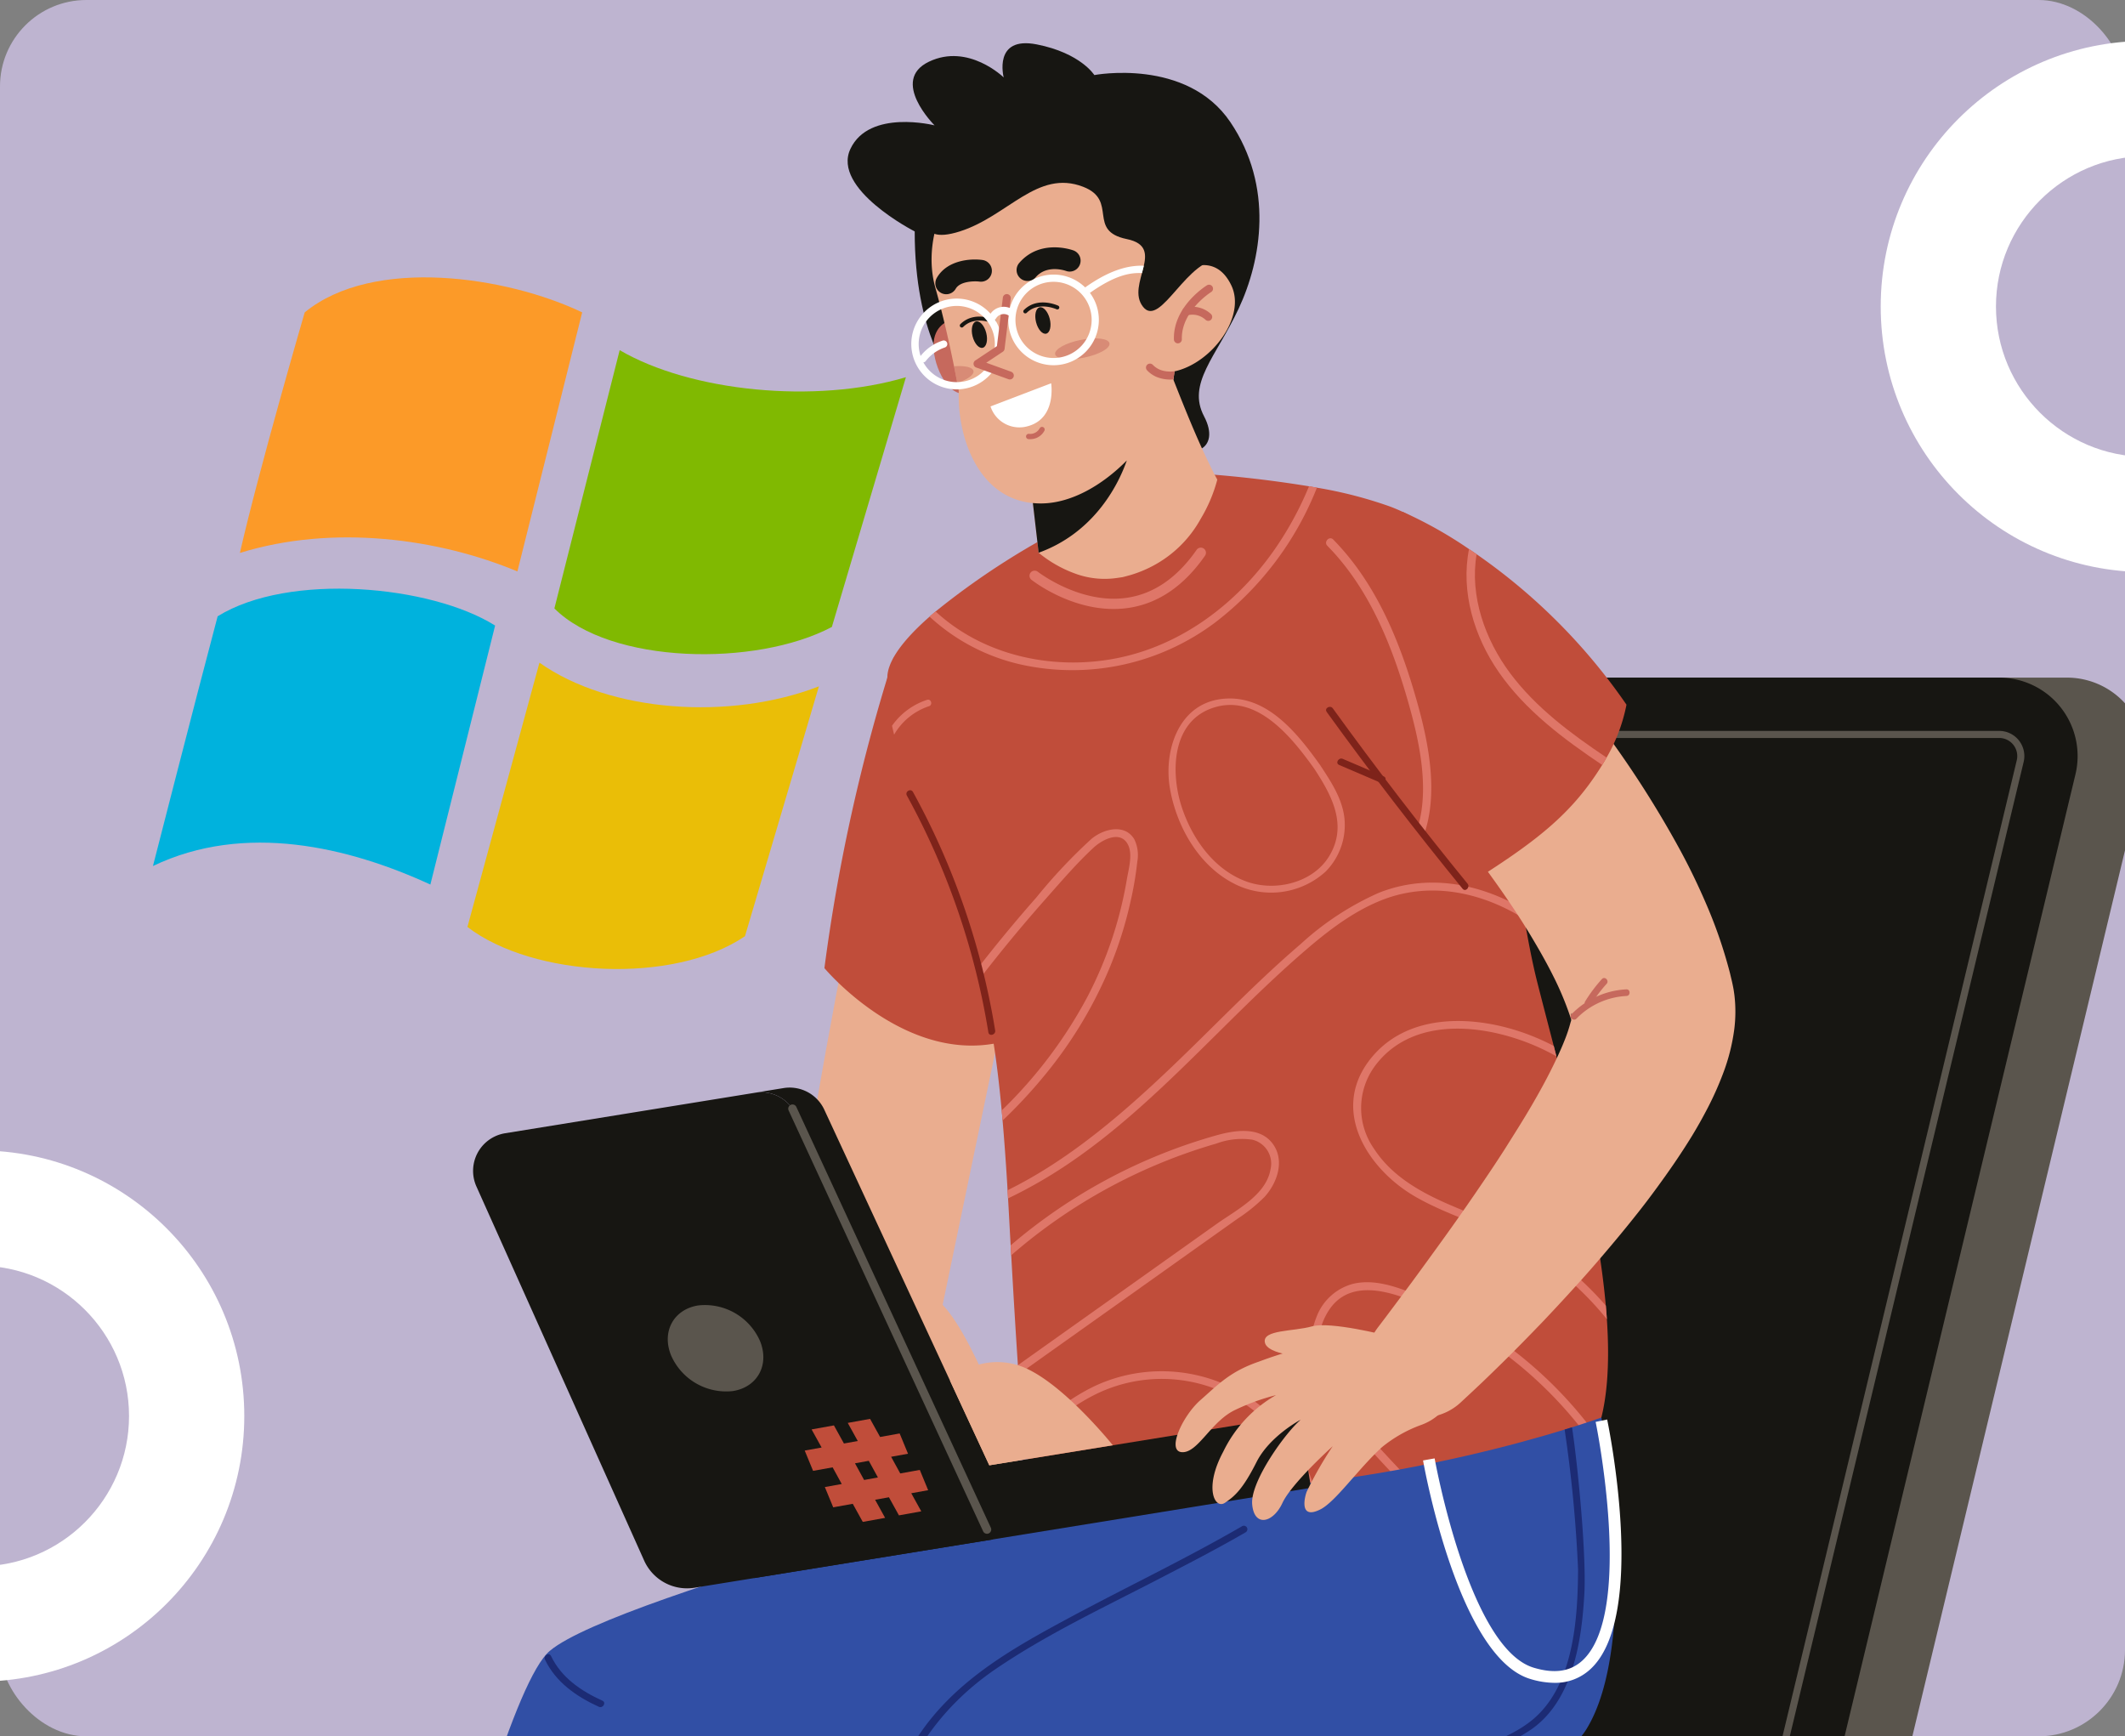 <svg xmlns="http://www.w3.org/2000/svg" xmlns:xlink="http://www.w3.org/1999/xlink" width="295" height="241" viewBox="0 0 295 241">
  <rect x="0" y="0" width="295" height="241" fill="#808080" stroke="none"/>
  <defs>
    <clipPath id="clip-path">
      <rect id="Rectángulo_383172" data-name="Rectángulo 383172" width="295" height="241" rx="12" transform="translate(1125 168)" fill="#add3fd"/>
    </clipPath>
    <clipPath id="clip-path-2">
      <rect id="Rectángulo_383167" data-name="Rectángulo 383167" width="297.835" height="379.324" fill="none"/>
    </clipPath>
    <clipPath id="clip-path-4">
      <rect id="Rectángulo_383164" data-name="Rectángulo 383164" width="7.557" height="2.888" fill="none"/>
    </clipPath>
    <clipPath id="clip-path-5">
      <rect id="Rectángulo_383165" data-name="Rectángulo 383165" width="2.712" height="2.337" fill="none"/>
    </clipPath>
    <clipPath id="clip-path-6">
      <rect id="Rectángulo_403446" data-name="Rectángulo 403446" width="40" height="87" transform="translate(-0.135)" fill="#fff" stroke="#707070" stroke-width="1"/>
    </clipPath>
    <clipPath id="clip-path-7">
      <rect id="Rectángulo_403447" data-name="Rectángulo 403447" width="40" height="87" fill="#fff" stroke="#707070" stroke-width="1"/>
    </clipPath>
  </defs>
  <g id="Grupo_1102268" data-name="Grupo 1102268" transform="translate(-1125 -1162)">
    <g id="Grupo_1102266" data-name="Grupo 1102266">
      <g id="Grupo_1074223" data-name="Grupo 1074223" transform="translate(0 994)">
        <rect id="Rectángulo_383036" data-name="Rectángulo 383036" width="295" height="241" rx="12" transform="translate(1125 168)" fill="#beb4d0"/>
        <g id="Enmascarar_grupo_169" data-name="Enmascarar grupo 169" clip-path="url(#clip-path)">
          <g id="Grupo_1074112" data-name="Grupo 1074112" transform="translate(1125 174)">
            <g id="Grupo_1074111" data-name="Grupo 1074111" clip-path="url(#clip-path-2)">
              <g id="Grupo_1074110" data-name="Grupo 1074110">
                <g id="Grupo_1074109" data-name="Grupo 1074109" clip-path="url(#clip-path-2)">
                  <path id="Trazado_825453" data-name="Trazado 825453" d="M149.125,242.2H146.38a4.892,4.892,0,0,1-4.892-4.892V197.667h12.529V237.3a4.892,4.892,0,0,1-4.892,4.892" transform="translate(43.728 61.091)" fill="#171612"/>
                  <path id="Trazado_825454" data-name="Trazado 825454" d="M192.185,295.5v7.954h-5.764v-3.593a1.835,1.835,0,0,0-1.835-1.837H159.9a1.544,1.544,0,0,0-1.543,1.543v3.887h-6.7v-3.887a1.544,1.544,0,0,0-1.543-1.543h-24.5a1.835,1.835,0,0,0-1.835,1.837v3.593h-5.764V295.5a3.239,3.239,0,0,1,3.239-3.239h30.4V189.731h6.7V292.258h30.589a3.239,3.239,0,0,1,3.239,3.239" transform="translate(36.474 58.638)" fill="#171612"/>
                  <path id="Trazado_825455" data-name="Trazado 825455" d="M130.885,282.559a8.582,8.582,0,1,1-8.582-8.582,8.582,8.582,0,0,1,8.582,8.582" transform="translate(35.147 84.675)" fill="#171612"/>
                  <path id="Trazado_825456" data-name="Trazado 825456" d="M121.437,286.609a4.915,4.915,0,1,1,4.916-4.916,4.92,4.92,0,0,1-4.916,4.916" transform="translate(36.013 85.541)" fill="#5a554d"/>
                  <path id="Trazado_825457" data-name="Trazado 825457" d="M156.953,282.559a8.582,8.582,0,1,1-8.582-8.582,8.582,8.582,0,0,1,8.582,8.582" transform="translate(43.203 84.675)" fill="#171612"/>
                  <path id="Trazado_825458" data-name="Trazado 825458" d="M147.505,286.609a4.915,4.915,0,1,1,4.916-4.916,4.92,4.92,0,0,1-4.916,4.916" transform="translate(44.069 85.541)" fill="#5a554d"/>
                  <path id="Trazado_825459" data-name="Trazado 825459" d="M183.113,282.559a8.582,8.582,0,1,1-8.582-8.582,8.582,8.582,0,0,1,8.582,8.582" transform="translate(51.288 84.675)" fill="#171612"/>
                  <path id="Trazado_825460" data-name="Trazado 825460" d="M173.665,286.609a4.915,4.915,0,1,1,4.915-4.916,4.92,4.92,0,0,1-4.915,4.916" transform="translate(52.154 85.541)" fill="#5a554d"/>
                  <path id="Trazado_825461" data-name="Trazado 825461" d="M261.141,80.7,224.715,232.435a10.891,10.891,0,0,1-10.59,8.349H128.636A10.891,10.891,0,0,1,118.058,227.3L155.305,75.558a10.891,10.891,0,0,1,10.577-8.294h84.669A10.891,10.891,0,0,1,261.141,80.7" transform="translate(36.389 20.789)" fill="#5a554d"/>
                  <path id="Trazado_825462" data-name="Trazado 825462" d="M253.953,80.7,217.529,232.435a10.891,10.891,0,0,1-10.59,8.349H121.447A10.892,10.892,0,0,1,110.87,227.3L148.117,75.558a10.891,10.891,0,0,1,10.577-8.294h84.67A10.89,10.89,0,0,1,253.953,80.7" transform="translate(34.167 20.789)" fill="#171612"/>
                  <path id="Trazado_825463" data-name="Trazado 825463" d="M205.191,231.642H119.7a3.495,3.495,0,0,1-3.394-4.328l37.247-151.74a3.487,3.487,0,0,1,3.394-2.661h84.67a3.494,3.494,0,0,1,3.4,4.311l-36.425,151.74a3.485,3.485,0,0,1-3.4,2.678M156.947,73.895a2.507,2.507,0,0,0-2.44,1.914L117.26,227.548a2.511,2.511,0,0,0,2.44,3.112h85.491a2.506,2.506,0,0,0,2.445-1.926l36.425-151.74a2.513,2.513,0,0,0-2.444-3.1Z" transform="translate(35.913 22.535)" fill="#5a554d"/>
                  <path id="Trazado_825464" data-name="Trazado 825464" d="M79.9,207.451H223.486a12.307,12.307,0,0,0,11.986-9.518l1.923-8.265H84.04Z" transform="translate(24.695 58.619)" fill="#5a554d"/>
                  <path id="Trazado_825465" data-name="Trazado 825465" d="M83.505,207.451H215.891a12.307,12.307,0,0,0,11.987-9.518l1.923-8.265H83.505a8.892,8.892,0,1,0,0,17.784" transform="translate(23.059 58.619)" fill="#171612"/>
                  <path id="Trazado_825466" data-name="Trazado 825466" d="M52.682,258.381l-3.748,8.963L33.47,263.116l3.747-8.964Z" transform="translate(10.344 78.548)" fill="#eaad8f"/>
                  <path id="Trazado_825467" data-name="Trazado 825467" d="M.14,276.135l56.307,15.4a8.152,8.152,0,0,0,1.585-2.932c1.642-4.677,2.18-12.714,2.732-17.721.062-.586.124-1.132.192-1.622a17.154,17.154,0,0,1,.363-2.008c1.058-3.921-2.585-4.2-2.585-4.2-7.209,4.042-11.394-6.121-15.905-4.4,0,0-1.937.723-7.5,3.531s-13.879,3.392-21.082,4.337c-9.3,1.216-12.614,4.066-13.727,6.349a4.576,4.576,0,0,0-.384,3.261" transform="translate(0 79.879)" fill="#467b6c"/>
                  <path id="Trazado_825468" data-name="Trazado 825468" d="M.14,272.732l56.307,15.4a8.152,8.152,0,0,0,1.585-2.932L.524,269.471a4.576,4.576,0,0,0-.384,3.261" transform="translate(0 83.283)" fill="#253f3d"/>
                  <path id="Trazado_825469" data-name="Trazado 825469" d="M38.966,287.412l1.673.457A12.877,12.877,0,0,1,40.051,278a16.428,16.428,0,0,1,8.978-9.675c.06-.585.124-1.131.192-1.621a17.847,17.847,0,0,0-10.492,10.861,14.246,14.246,0,0,0,.237,9.843" transform="translate(11.735 82.429)" fill="#253f3d"/>
                  <path id="Trazado_825470" data-name="Trazado 825470" d="M27.977,264.932a.957.957,0,0,0,1.089-.461.967.967,0,0,0-.373-1.312l-3.279-1.837a.962.962,0,1,0-.936,1.682l3.282,1.838a.948.948,0,0,0,.217.089" transform="translate(7.412 80.726)" fill="#fff"/>
                  <path id="Trazado_825471" data-name="Trazado 825471" d="M31.086,263.574A.963.963,0,0,0,31.8,261.8l-3.281-1.838a.963.963,0,1,0-.935,1.683l3.281,1.838a1,1,0,0,0,.217.089" transform="translate(8.373 80.307)" fill="#fff"/>
                  <path id="Trazado_825472" data-name="Trazado 825472" d="M24.866,265.763a.963.963,0,0,0,.717-1.772L22.3,262.154a.958.958,0,0,0-1.308.37.969.969,0,0,0,.373,1.313l3.282,1.837a.929.929,0,0,0,.216.089" transform="translate(6.451 80.983)" fill="#fff"/>
                  <path id="Trazado_825473" data-name="Trazado 825473" d="M21.774,266.534a.963.963,0,0,0,.717-1.772l-3.281-1.837a.962.962,0,1,0-.935,1.682l3.281,1.838a.938.938,0,0,0,.217.089" transform="translate(5.495 81.222)" fill="#fff"/>
                  <path id="Trazado_825474" data-name="Trazado 825474" d="M18.469,267.125a.963.963,0,0,0,.717-1.772l-3.281-1.838a.963.963,0,1,0-.935,1.683l3.281,1.838a1.028,1.028,0,0,0,.217.089" transform="translate(4.474 81.404)" fill="#fff"/>
                  <path id="Trazado_825475" data-name="Trazado 825475" d="M14.971,267.443a.963.963,0,0,0,.717-1.772l-3.281-1.837a.962.962,0,1,0-.935,1.682l3.281,1.838a.938.938,0,0,0,.217.089" transform="translate(3.393 81.502)" fill="#fff"/>
                  <path id="Trazado_825476" data-name="Trazado 825476" d="M144.09,151.029s-69.361,17.547-78.667,25.438S35.4,280.583,35.256,286.023c-.013.5,18.091,5.637,18.091,5.637s35.588-74.484,37.546-85.26c0,0,40.759-4.9,59.321-15.676s25.392-21.813,25.392-21.813Z" transform="translate(10.896 46.677)" fill="#314fa5"/>
                  <path id="Trazado_825477" data-name="Trazado 825477" d="M57.806,171.563c1.507,3.143,4.384,5.139,7.479,6.545.569.259,1.068-.585.495-.846-2.953-1.342-5.688-3.189-7.128-6.194-.272-.568-1.117-.072-.846.495" transform="translate(17.849 52.793)" fill="#1c2b74"/>
                  <path id="Trazado_825478" data-name="Trazado 825478" d="M36.841,249.362a94.058,94.058,0,0,1,17.914,5.958c.571.255,1.069-.589.495-.847A95.322,95.322,0,0,0,37.1,248.417c-.614-.137-.876.808-.261.945" transform="translate(11.278 76.772)" fill="#1c2b74"/>
                  <path id="Trazado_825479" data-name="Trazado 825479" d="M49.346,275.113c10.238-21.3,20.1-42.836,28.526-64.929,2.258-5.922,4.4-11.892,6.358-17.92l-.473.36a98.989,98.989,0,0,0,26.787-3.768c7.081-2.152,13.763-5.361,20.493-8.4.575-.258.077-1.1-.494-.846-6.654,3-13.259,6.17-20.26,8.3a97.962,97.962,0,0,1-26.527,3.733.5.5,0,0,0-.473.359c-7.227,22.217-16.626,43.721-26.425,64.906q-4.11,8.887-8.36,17.709c-.272.565.572,1.063.846.495" transform="translate(14.973 55.497)" fill="#1c2b74"/>
                  <path id="Trazado_825480" data-name="Trazado 825480" d="M91.649,95.4s-8.94,44.85-8.04,55.233,19.423,20.717,19.423,20.717l12.894-2.75s-5.976-17.837-10.885-22.977l8.2-39.4Z" transform="translate(25.821 29.486)" fill="#eaad8f"/>
                  <path id="Trazado_825481" data-name="Trazado 825481" d="M97.057,65.08a247.831,247.831,0,0,0-9.629,43.181s11.656,13.993,25.417,10.051Z" transform="translate(27.021 20.114)" fill="#c04d3a"/>
                  <path id="Trazado_825482" data-name="Trazado 825482" d="M192.526,179a.734.734,0,0,1-.034.082,2.783,2.783,0,0,1-.7.906c-2.758,2.508-12.134,5.137-23.492,7.06-.442.077-.885.149-1.333.226h0c-4.193.679-8.632,1.259-13.083,1.7-.363.033-.728.069-1.092.1-19.56,1.844-39.087.941-39.6-6.128-.058-.812-.119-1.619-.177-2.434-.03-.42-.064-.844-.094-1.271-.19-2.625-.387-5.375-.6-8.548v0c-.027-.42-.055-.844-.085-1.28v0c-.275-4.159-.576-9.046-.927-15.253-.025-.45-.048-.908-.08-1.374-.069-1.248-.14-2.542-.213-3.9-.048-.873-.094-1.748-.145-2.622-.022-.378-.043-.759-.071-1.135-.021-.478-.055-.954-.082-1.432-.174-2.774-.372-5.54-.606-8.229-.037-.473-.08-.939-.126-1.406v0c-.643-6.981-1.576-13.4-3.072-18.255v0c-.064-.211-.132-.411-.2-.615s-.14-.424-.209-.637c-1.126-3.4-2.263-6.6-3.37-9.612v0c-.207-.568-.415-1.132-.619-1.686-3.182-8.586-6.024-15.6-7.456-21.356-.1-.418-.2-.83-.291-1.236a23.675,23.675,0,0,1-.643-6.988.334.334,0,0,1,0-.051,5,5,0,0,1,.284-1.216c.766-2.156,2.923-4.574,5.563-6.894.275-.241.552-.482.839-.72a105.383,105.383,0,0,1,14.038-9.578L135.8,45.552a165.165,165.165,0,0,1,16.857,1.868h0c.367.062.729.126,1.094.192A59.452,59.452,0,0,1,163.822,50.2c.351.128.693.266,1.021.408a17.033,17.033,0,0,1,1.539.729c6.8,3.625,10.236,18.615,12.759,34.041.119.715.234,1.431.351,2.147,1.021,6.454,1.9,12.9,2.829,18.525.076.484.156.957.234,1.423.541,3.161,1.1,6.033,1.7,8.458.7,2.756,1.509,5.853,2.369,9.173.122.477.246.954.372,1.443,2.769,10.759,5.875,23.581,6.857,34.609.055.634.1,1.262.147,1.881.42,6.243.085,11.808-1.479,15.963" transform="translate(29.072 14.078)" fill="#c04d3a"/>
                  <path id="Trazado_825483" data-name="Trazado 825483" d="M99.72,70.515a8.772,8.772,0,0,0-4.832,3.946c-.1-.418-.2-.83-.291-1.234a9.571,9.571,0,0,1,4.872-3.6c.573-.186.821.719.25.893" transform="translate(29.236 21.51)" fill="#df7668"/>
                  <path id="Trazado_825484" data-name="Trazado 825484" d="M98.576,65.067a27.6,27.6,0,0,0,12.817,6.68,33.021,33.021,0,0,0,26.9-5.914A43.9,43.9,0,0,0,152.356,47.17c-.367-.065-.73-.132-1.1-.192h0a46.349,46.349,0,0,1-4.748,8.728c-5.351,7.7-13.314,13.66-22.672,15.27-8.623,1.486-17.937-.634-24.423-6.628-.285.236-.564.478-.838.719" transform="translate(30.466 14.519)" fill="#df7668"/>
                  <path id="Trazado_825485" data-name="Trazado 825485" d="M148.352,86.217c-.259-2.777-1.871-5.188-3.362-7.459l-.027-.045c-.009-.014-.018-.026-.03-.042-3.225-4.5-7.582-9.988-13.839-9.1-5.9.843-7.873,7.326-6.967,12.449.919,5.2,3.923,10.529,8.71,13.059a11.246,11.246,0,0,0,12.894-1.577,9.181,9.181,0,0,0,2.621-7.29m-2.113,5.122c-2.245,3.731-7.451,4.969-11.4,3.584-4.574-1.606-7.665-5.989-9.107-10.444-1.508-4.655-1.392-11.56,4.082-13.6,6.238-2.324,11.2,3.97,14.334,8.34,2.422,3.7,4.677,7.826,2.092,12.118" transform="translate(38.298 21.473)" fill="#df7668"/>
                  <path id="Trazado_825486" data-name="Trazado 825486" d="M103.562,102.866q.108.318.212.636l.2.618q4.391-5.7,9.175-11.1c2.139-2.414,4.278-4.922,6.647-7.117,1.225-1.138,3.847-2.534,4.844-.3.6,1.348.012,3.346-.223,4.745a54.852,54.852,0,0,1-5.426,16.175,63.334,63.334,0,0,1-11.945,15.847v0c.046.465.089.933.126,1.4a69.228,69.228,0,0,0,5.819-6.253,59.63,59.63,0,0,0,9.111-15.107,55.406,55.406,0,0,0,2.841-9.059,47.658,47.658,0,0,0,.931-5.494,5.034,5.034,0,0,0-.412-3.125c-1.348-2.245-4.311-1.42-5.947-.056a74.441,74.441,0,0,0-7.675,8.158q-4.3,4.876-8.275,10.016" transform="translate(32.007 25.761)" fill="#df7668"/>
                  <path id="Trazado_825487" data-name="Trazado 825487" d="M106.844,131.7c.027.376.048.755.069,1.134a65.157,65.157,0,0,0,8.712-5.036c7.764-5.3,14.421-12,21.078-18.579,3.415-3.38,6.848-6.748,10.459-9.921,3.464-3.04,7.154-6.049,11.467-7.8,6.782-2.75,14.02-1.2,19.978,2.542-.08-.467-.16-.941-.236-1.423-6.071-3.549-13.311-4.893-20.055-2.169a40.039,40.039,0,0,0-10.776,7.081c-3.784,3.235-7.356,6.71-10.9,10.207-8.847,8.737-18.456,18.4-29.8,23.965" transform="translate(33.021 27.507)" fill="#df7668"/>
                  <path id="Trazado_825488" data-name="Trazado 825488" d="M152.129,128.058c4.038,2.33,8.563,3.635,12.715,5.732a42.076,42.076,0,0,1,10.111,7.179,43.434,43.434,0,0,1,3.77,4.1q-.065-.931-.147-1.882-1.082-1.253-2.261-2.423a43.729,43.729,0,0,0-8.548-6.623c-3.625-2.144-7.59-3.506-11.425-5.2-3.855-1.71-7.61-3.913-9.948-7.538a9.826,9.826,0,0,1,.075-11.415c5.434-7.426,16.332-5.808,23.563-2.293q.854.416,1.686.886c-.124-.487-.25-.967-.37-1.443a32.556,32.556,0,0,0-3.142-1.435c-7.354-2.894-17.339-3.481-22.573,3.579-5.207,7.022-.027,15.014,6.494,18.776" transform="translate(44.351 32.041)" fill="#df7668"/>
                  <path id="Trazado_825489" data-name="Trazado 825489" d="M144.09,150.977c2.842,3.367,5.863,6.609,8.966,9.767h0c.448-.073.89-.147,1.333-.223-3.178-3.228-6.283-6.54-9.23-9.97-3.514-4.088-7.065-9.982-3.68-15.243,3.622-5.632,11.615-1.494,16.094.78a56.954,56.954,0,0,1,20.309,17.371,2.769,2.769,0,0,0,.7-.907,57.767,57.767,0,0,0-24.879-19.419c-2.75-1.11-5.829-2.249-8.831-1.545a7.459,7.459,0,0,0-5.1,4.651c-2.173,5.418.868,10.658,4.311,14.736" transform="translate(42.974 40.602)" fill="#df7668"/>
                  <path id="Trazado_825490" data-name="Trazado 825490" d="M143.252,120.653c-.585,3.566-4.785,5.671-7.451,7.566q-13.81,9.816-27.621,19.625v0c.027.436.056.859.084,1.28q7.238-5.145,14.482-10.288,5.221-3.715,10.445-7.425l5.452-3.872a23.331,23.331,0,0,0,3.762-3.034c1.77-1.923,2.872-5.041,1.172-7.377-1.775-2.435-5.2-1.911-7.7-1.227a75.32,75.32,0,0,0-28.7,15.311c.029.466.054.923.077,1.376a75.406,75.406,0,0,1,28.492-15.51,10.117,10.117,0,0,1,4.985-.533,3.407,3.407,0,0,1,2.525,4.1" transform="translate(33.123 35.645)" fill="#df7668"/>
                  <path id="Trazado_825491" data-name="Trazado 825491" d="M108.465,149.807c.03.427.062.85.092,1.271,3.186-2.509,6.3-5.206,9.946-7.031a20.8,20.8,0,0,1,29.83,15.594l1.1-.1a22.516,22.516,0,0,0-5.043-11.128,22.04,22.04,0,0,0-25.283-5.841c-3.934,1.712-7.254,4.553-10.637,7.24" transform="translate(33.522 43.517)" fill="#df7668"/>
                  <path id="Trazado_825492" data-name="Trazado 825492" d="M121.135,61.995c-6.32.123-11.465-3.875-11.7-4.061a.712.712,0,0,1,.882-1.117c.084.065,5.935,4.587,12.424,3.62,3.71-.554,6.954-2.791,9.639-6.65a.711.711,0,0,1,1.168.812c-2.921,4.2-6.49,6.636-10.607,7.247a14.258,14.258,0,0,1-1.805.149" transform="translate(33.739 16.529)" fill="#df7668"/>
                  <path id="Trazado_825493" data-name="Trazado 825493" d="M104.4,46.423s-5.215-5.9-5.2-20.3c0,0-11.545-5.891-8.926-11.454S101.954,11.4,101.954,11.4s-6.249-6.218-.779-8.836,10.378,2.182,10.378,2.182-1.512-5.782,4.59-4.582,7.992,4.254,7.992,4.254,12.82-2.44,18.882,6.526,4.317,19.144,1.155,25.891-7.2,10.4-4.8,14.955-1.636,6.562-6.327,3.159-28.64-8.525-28.64-8.525" transform="translate(27.783 0)" fill="#171612"/>
                  <path id="Trazado_825494" data-name="Trazado 825494" d="M101.215,29.422s-2.229.545-2.22,3.5,2.2,7.539,5.025,6.5-2.805-10-2.805-10" transform="translate(30.595 9.093)" fill="#c6695d"/>
                  <path id="Trazado_825495" data-name="Trazado 825495" d="M110.416,60.116a17.152,17.152,0,0,0,5.07,2.894,11.806,11.806,0,0,0,5.676.627l.925-.134.963-.257a16.783,16.783,0,0,0,3.024-1.2,16.28,16.28,0,0,0,6.854-6.658,20.922,20.922,0,0,0,2.291-5.416c-.414-.771-.813-1.564-1.206-2.375-1.754-3.616-3.334-7.57-4.905-11.542l.063-.342-.372-.753-.322-.655-.682.568-1.011.834-17.519,14.5.35,3.011.185,1.583.315,2.724v0Z" transform="translate(33.77 10.603)" fill="#eaad8f"/>
                  <path id="Trazado_825496" data-name="Trazado 825496" d="M132.635,43.133h0l-.109.027c-.027.258-.069.513-.113.775-.02.113-.041.226-.062.34q-.139.7-.357,1.423c-2.235,7.439-10.321,15.679-17.854,15.8a12.076,12.076,0,0,1-1.284-.051c-7.358-.711-10.28-8.59-10.3-14.836,0-.236,0-.469.012-.7,0,0-.072-.415-.208-1.147-.113-.583-.263-1.371-.45-2.305-.564-2.787-1.465-6.894-2.595-10.911-1.986-7.041,1.371-18.269,15.662-22.734s21.183,5.569,21.741,13.173a28.65,28.65,0,0,1-.41,6.433c1.4-.084,2.981.48,4.1,2.816,2.063,4.319-2.638,10.69-7.768,11.9" transform="translate(30.532 2.383)" fill="#eaad8f"/>
                  <path id="Trazado_825497" data-name="Trazado 825497" d="M98.683,20.521s-2.5,5.645,4.2,3.519,10.762-8.663,17.133-6.192c4.918,1.91.449,6.109,6.052,7.255s-.206,6.27,2.249,9.394,6.218-7.162,11.045-6.56,1.642-16.893-9.9-20.262S103.9,10.295,98.683,20.521" transform="translate(30.359 2.081)" fill="#171612"/>
                  <path id="Trazado_825498" data-name="Trazado 825498" d="M103.166,31.573c.257,1.008.888,1.719,1.412,1.585s.741-1.058.484-2.067-.888-1.719-1.411-1.585-.742,1.058-.486,2.067" transform="translate(31.851 9.114)" fill="#171612"/>
                  <path id="Trazado_825499" data-name="Trazado 825499" d="M106.64,29.923a.283.283,0,0,0,.117-.124.276.276,0,0,0-.135-.367c-.115-.054-2.847-1.292-4.755.6a.275.275,0,0,0,.387.391c1.638-1.628,4.11-.507,4.135-.495a.28.28,0,0,0,.25-.009" transform="translate(31.458 8.958)" fill="#171612"/>
                  <path id="Trazado_825500" data-name="Trazado 825500" d="M109.9,30.074c.255,1.008.888,1.719,1.412,1.585s.741-1.058.484-2.067-.888-1.719-1.411-1.585-.742,1.058-.486,2.067" transform="translate(33.933 8.651)" fill="#171612"/>
                  <path id="Trazado_825501" data-name="Trazado 825501" d="M113.375,28.424a.275.275,0,0,0-.018-.491c-.115-.052-2.847-1.292-4.754.6a.275.275,0,1,0,.387.391c1.638-1.628,4.11-.507,4.135-.495a.28.28,0,0,0,.25-.009" transform="translate(33.539 8.495)" fill="#171612"/>
                  <g id="Grupo_1074105" data-name="Grupo 1074105" transform="translate(146.467 40.962)" opacity="0.5">
                    <g id="Grupo_1074104" data-name="Grupo 1074104">
                      <g id="Grupo_1074103" data-name="Grupo 1074103" clip-path="url(#clip-path-4)">
                        <path id="Trazado_825502" data-name="Trazado 825502" d="M111.9,33.5c.136.678,1.936.886,4.018.467s3.659-1.31,3.523-1.988-1.936-.886-4.018-.466S111.76,32.817,111.9,33.5" transform="translate(-111.887 -31.291)" fill="#c6695d"/>
                      </g>
                    </g>
                  </g>
                  <g id="Grupo_1074108" data-name="Grupo 1074108" transform="translate(132.438 44.809)" opacity="0.5">
                    <g id="Grupo_1074107" data-name="Grupo 1074107">
                      <g id="Grupo_1074106" data-name="Grupo 1074106" clip-path="url(#clip-path-5)">
                        <path id="Trazado_825503" data-name="Trazado 825503" d="M101.62,36.567c1.416-.462,2.362-1.122,2.254-1.655s-1.225-.771-2.7-.652c.189.935.339,1.723.45,2.307" transform="translate(-101.17 -34.23)" fill="#c6695d"/>
                      </g>
                    </g>
                  </g>
                  <path id="Trazado_825504" data-name="Trazado 825504" d="M107.653,36.85a.569.569,0,0,1-.356-.232c-.046-.016-.09-.034-.134-.054a5.229,5.229,0,0,1-2.169,1.694,5.289,5.289,0,1,1,2.834-6.924,5.237,5.237,0,0,1,.355,2.763c.115-.055.23-.11.347-.162a4.154,4.154,0,0,1,.7-.259,6.3,6.3,0,1,0-1.1,3.263c-.158-.029-.318-.056-.477-.09" transform="translate(29.873 8.372)" fill="#fff"/>
                  <path id="Trazado_825505" data-name="Trazado 825505" d="M115.645,36.623a6.291,6.291,0,1,1,3.37-8.234,6.3,6.3,0,0,1-3.37,8.234m-4.477-10.681a5.289,5.289,0,1,0,6.924,2.834,5.3,5.3,0,0,0-6.924-2.834" transform="translate(33.045 7.581)" fill="#fff"/>
                  <path id="Trazado_825506" data-name="Trazado 825506" d="M98.187,34.525a.5.5,0,0,1-.617-.729,6.443,6.443,0,0,1,3.133-2.25.5.5,0,0,1,.347.939,5.609,5.609,0,0,0-2.638,1.852.5.5,0,0,1-.225.189" transform="translate(30.131 9.74)" fill="#fff"/>
                  <path id="Trazado_825507" data-name="Trazado 825507" d="M115.058,26.671c3.744-2.685,6.376-3.146,8.239-3.076l-.261,1.021c-1.664-.08-3.8.291-7.395,2.868a.5.5,0,1,1-.584-.813" transform="translate(35.495 7.29)" fill="#fff"/>
                  <path id="Trazado_825508" data-name="Trazado 825508" d="M110.334,57.047c7.38-2.659,10.886-8.923,12.242-12.809-3.394,3.435-7.658,5.9-11.758,5.967a10.792,10.792,0,0,1-1.283-.054Z" transform="translate(33.853 13.672)" fill="#171612"/>
                  <path id="Trazado_825509" data-name="Trazado 825509" d="M121.679,34.9a3.9,3.9,0,0,0,1.318.918,5,5,0,0,0,2.325.346c.024-.114.043-.228.06-.339.047-.262.086-.521.114-.778l.109-.026a4.826,4.826,0,0,1-.59.05,4,4,0,0,1-1.005-.089,2.945,2.945,0,0,1-1.529-.839.551.551,0,0,0-.8.758" transform="translate(37.559 10.498)" fill="#c6695d"/>
                  <path id="Trazado_825510" data-name="Trazado 825510" d="M113.46,36.055s.775,4.827-3.18,5.939a4.213,4.213,0,0,1-5.238-2.725Z" transform="translate(32.465 11.143)" fill="#fff"/>
                  <path id="Trazado_825511" data-name="Trazado 825511" d="M110.31,42.193a2.191,2.191,0,0,0,1.06-1,.369.369,0,0,0-.67-.308,1.5,1.5,0,0,1-1.49.762.369.369,0,1,0-.051.736,2.4,2.4,0,0,0,1.151-.186" transform="translate(33.631 12.569)" fill="#c6695d"/>
                  <path id="Trazado_825512" data-name="Trazado 825512" d="M125.246,33.7a.552.552,0,0,0,.347-.528c-.109-3.906,4.007-6.515,4.048-6.541a.551.551,0,1,0-.58-.936c-.192.119-4.7,2.962-4.569,7.509a.551.551,0,0,0,.566.535.563.563,0,0,0,.189-.039" transform="translate(38.475 7.917)" fill="#c6695d"/>
                  <path id="Trazado_825513" data-name="Trazado 825513" d="M129.19,29.861a.569.569,0,0,0,.178-.115.552.552,0,0,0,.014-.779,3.782,3.782,0,0,0-3.6-.889.55.55,0,1,0,.281,1.064,2.677,2.677,0,0,1,2.526.589.549.549,0,0,0,.6.13" transform="translate(38.747 8.636)" fill="#c6695d"/>
                  <path id="Trazado_825514" data-name="Trazado 825514" d="M108.536,38.382a.545.545,0,0,0,.263-.3.55.55,0,0,0-.329-.706l-3.462-1.257,2.3-1.524a.552.552,0,0,0,.242-.393l.854-6.969a.551.551,0,1,0-1.093-.134l-.823,6.718-3,1.987a.551.551,0,0,0,.117.977l4.489,1.63a.552.552,0,0,0,.442-.029" transform="translate(31.908 8.226)" fill="#c6695d"/>
                  <path id="Trazado_825515" data-name="Trazado 825515" d="M108.118,29.233a.5.5,0,0,1-.467-.042,1.251,1.251,0,0,0-1.807.368.5.5,0,1,1-.827-.563,2.236,2.236,0,0,1,3.182-.643.5.5,0,0,1-.081.88" transform="translate(32.43 8.638)" fill="#fff"/>
                  <path id="Trazado_825516" data-name="Trazado 825516" d="M116.191,24.617a1.489,1.489,0,0,0,.408-.6,1.513,1.513,0,0,0-.894-1.945c-.187-.069-4.607-1.653-7.53,1.735a1.515,1.515,0,0,0,2.295,1.979c1.566-1.817,4.158-.884,4.184-.873a1.514,1.514,0,0,0,1.537-.293" transform="translate(33.319 6.688)" fill="#171612"/>
                  <path id="Trazado_825517" data-name="Trazado 825517" d="M100.944,27.734a1.513,1.513,0,0,0,1.075-.741c.639-1.111,2.757-1.067,3.29-.995a1.514,1.514,0,1,0,.41-3c-1.686-.23-4.917.034-6.325,2.486a1.514,1.514,0,0,0,1.551,2.25" transform="translate(30.656 7.087)" fill="#171612"/>
                  <path id="Trazado_825518" data-name="Trazado 825518" d="M190.575,145.716s-29.615,10.857-62.593,10.22c-13.185-.255-17.612-4.905-17.612-4.905-.653,3.21-3.586,5.016-7.687,7.1,0,0,37.5,13.231,67.93,5.955,24.616,2.262,19.962-18.365,19.962-18.365" transform="translate(31.735 45.035)" fill="#314fa5"/>
                  <path id="Trazado_825519" data-name="Trazado 825519" d="M115.9,263l-1.242,9.636-16.033.012,1.244-9.635Z" transform="translate(30.482 81.283)" fill="#eaad8f"/>
                  <path id="Trazado_825520" data-name="Trazado 825520" d="M69.492,296.554l58.374-.046a8.169,8.169,0,0,0,.754-3.248c.344-4.946-1.262-12.837-2.054-17.812-.1-.581-.179-1.124-.243-1.615a17.23,17.23,0,0,1-.182-2.032c-.017-4.061-3.6-3.363-3.6-3.363-5.883,5.807-12.608-2.888-16.5-.031,0,0-1.677,1.208-6.294,5.388s-12.487,6.942-19.184,9.759c-8.648,3.633-11.089,7.257-11.559,9.754a4.58,4.58,0,0,0,.494,3.246" transform="translate(21.296 82.77)" fill="#467b6c"/>
                  <path id="Trazado_825521" data-name="Trazado 825521" d="M69.492,290.546l58.374-.046a8.168,8.168,0,0,0,.754-3.248L69,287.3a4.58,4.58,0,0,0,.494,3.246" transform="translate(21.296 88.778)" fill="#253f3d"/>
                  <path id="Trazado_825522" data-name="Trazado 825522" d="M110.07,295.09H111.8a12.883,12.883,0,0,1-3.176-9.358,16.428,16.428,0,0,1,6.1-11.706c-.1-.581-.179-1.123-.243-1.614a17.847,17.847,0,0,0-7.246,13.25,14.241,14.241,0,0,0,2.833,9.429" transform="translate(33.137 84.191)" fill="#253f3d"/>
                  <path id="Trazado_825523" data-name="Trazado 825523" d="M94.319,275.685a.963.963,0,0,0,.223-1.9l-3.65-.9a.963.963,0,1,0-.456,1.871l3.65.9a.955.955,0,0,0,.233.029" transform="translate(27.723 84.328)" fill="#fff"/>
                  <path id="Trazado_825524" data-name="Trazado 825524" d="M96.959,273.552a.963.963,0,0,0,.223-1.9l-3.65-.9a.963.963,0,1,0-.456,1.871l3.65.9a.953.953,0,0,0,.233.029" transform="translate(28.539 83.669)" fill="#fff"/>
                  <path id="Trazado_825525" data-name="Trazado 825525" d="M91.54,277.308a.963.963,0,0,0,.223-1.9l-3.65-.9a.958.958,0,0,0-1.162.7.968.968,0,0,0,.707,1.166l3.65.9a.955.955,0,0,0,.233.029" transform="translate(26.864 84.83)" fill="#fff"/>
                  <path id="Trazado_825526" data-name="Trazado 825526" d="M88.761,278.869a.963.963,0,0,0,.223-1.9l-3.65-.9a.963.963,0,1,0-.456,1.871l3.65.9a.953.953,0,0,0,.233.029" transform="translate(26.006 85.312)" fill="#fff"/>
                  <path id="Trazado_825527" data-name="Trazado 825527" d="M85.73,280.314a.963.963,0,0,0,.223-1.9l-3.65-.9a.963.963,0,1,0-.456,1.871l3.65.9a.955.955,0,0,0,.233.029" transform="translate(25.069 85.759)" fill="#fff"/>
                  <path id="Trazado_825528" data-name="Trazado 825528" d="M82.442,281.546a.963.963,0,0,0,.221-1.9l-3.65-.9a.958.958,0,0,0-1.162.7.969.969,0,0,0,.707,1.168l3.651.9a.938.938,0,0,0,.233.029" transform="translate(24.052 86.14)" fill="#fff"/>
                  <path id="Trazado_825529" data-name="Trazado 825529" d="M154.65,157.1s-41.8,18.023-55.1,31.518C86.066,202.315,97.7,300.964,97.7,300.964a157.081,157.081,0,0,0,21.407.526c3.832-34.687,12.313-77.968,10.471-93.175,0,0,53.715-6.9,61.89-20.107,7.276-11.757,2.673-39.962,2.673-39.962Z" transform="translate(28.754 45.817)" fill="#314fa5"/>
                  <path id="Trazado_825530" data-name="Trazado 825530" d="M95.6,186.569a36.495,36.495,0,0,0,12.749,1.322c.584-.042.588-.957,0-.914a35.77,35.77,0,0,1-12.505-1.291.458.458,0,0,0-.243.882" transform="translate(29.447 57.382)" fill="#1c2b74"/>
                  <path id="Trazado_825531" data-name="Trazado 825531" d="M96.975,261.514q10.527-.393,21.063-.393a.491.491,0,0,0,0-.98q-10.535,0-21.063.394c-.628.024-.631,1,0,.979" transform="translate(29.825 80.399)" fill="#1c2b74"/>
                  <path id="Trazado_825532" data-name="Trazado 825532" d="M143.53,157.258c-7.847,4.55-16.061,8.446-24.047,12.74-7.544,4.055-15.109,8.309-20.225,15.4a32.665,32.665,0,0,0-5.745,14.222c-.093.618.851.884.945.26,1.452-9.509,6.993-17.438,14.881-22.812,6.983-4.757,14.754-8.417,22.242-12.291,4.18-2.163,8.371-4.313,12.444-6.675a.49.49,0,0,0-.495-.846" transform="translate(28.899 48.581)" fill="#1c2b74"/>
                  <path id="Trazado_825533" data-name="Trazado 825533" d="M182.951,147.069a186.628,186.628,0,0,1,1.864,19.413c-.039,6.808-.59,16.018-6.225,20.78-2.509,2.122-5.944,3.346-9,4.423a110.973,110.973,0,0,1-11.543,3.284c-8.089,1.9-16.3,3.27-24.532,4.409-4.7.649-9.417,1.242-14.144,1.678a.5.5,0,0,0-.49.49,106.212,106.212,0,0,1,.034,20.572c-.518,5.008-1.516,9.938-2.388,14.893-.927,5.27-1.347,10.552-1.824,15.876-.607,6.808-1.3,13.609-1.961,20.413-.723,7.449-1.443,14.9-1.9,22.373-.038.631.941.628.98,0,.821-13.468,2.394-26.884,3.634-40.316.525-5.687.869-11.376,1.826-17.011.8-4.724,1.779-9.416,2.375-14.173a104.856,104.856,0,0,0,.236-22.189,292.194,292.194,0,0,0,36.735-5.684c7.146-1.608,15.057-3.355,21.31-7.362,6.111-3.915,7.375-12.392,7.748-19.043.3-5.393-.893-17.785-1.712-23.147Z" transform="translate(34.258 45.355)" fill="#1c2b74"/>
                  <path id="Trazado_825534" data-name="Trazado 825534" d="M169.144,182.476a11.662,11.662,0,0,1-3.349-.538c-9.949-3-14.686-29.216-14.883-30.33l1.608-.284c.047.263,4.753,26.341,13.745,29.049,2.879.868,5.091.545,6.763-.987,7.252-6.643,1.9-32.863,1.843-33.127l1.6-.333c.233,1.115,5.594,27.4-2.338,34.663a7.132,7.132,0,0,1-4.988,1.886" transform="translate(46.641 45.1)" fill="#fff"/>
                  <path id="Trazado_825535" data-name="Trazado 825535" d="M157.438,155.587,80.482,168.06a.272.272,0,0,1-.312-.224l-1.55-9.564a.271.271,0,0,1,.224-.31L155.8,145.489a.269.269,0,0,1,.31.224l1.55,9.563a.27.27,0,0,1-.224.312" transform="translate(24.298 44.964)" fill="#171612"/>
                  <path id="Trazado_825536" data-name="Trazado 825536" d="M80.918,180a6.523,6.523,0,0,1-7-3.77L50.634,124.309a5.292,5.292,0,0,1,3.982-7.39l34.7-5.622a5.293,5.293,0,0,1,5.647,3l27.38,59Z" transform="translate(15.505 34.376)" fill="#171612"/>
                  <path id="Trazado_825537" data-name="Trazado 825537" d="M86.5,153.074l-1.161-2.816,2.346-.422-1.39-2.512,3.1-.559,1.39,2.512,1.919-.346-1.39-2.512,3.1-.559,1.392,2.512,2.714-.488,1.161,2.814-2.346.423,1.267,2.312,2.714-.488,1.161,2.814-2.346.423,1.39,2.512-3.1.558-1.39-2.511-1.919.346L96.5,159.6l-3.1.559-1.39-2.512-2.714.49-1.162-2.814,2.346-.423-1.266-2.313Zm7.083,1.265,1.919-.346-1.266-2.312-1.919.346Z" transform="translate(26.374 45.08)" fill="#c04d3a"/>
                  <path id="Trazado_825538" data-name="Trazado 825538" d="M85.72,114.445l27.153,58.51,3.965-.643L89.685,113.8a5.3,5.3,0,0,0-5.65-3l-3.965.643a5.3,5.3,0,0,1,5.65,3" transform="translate(24.746 34.224)" fill="#171612"/>
                  <path id="Trazado_825539" data-name="Trazado 825539" d="M100.749,142.424a9.621,9.621,0,0,1,9.415-2.151c5.673,1.725,13.187,11.113,13.187,11.113l-17.153,2.78Z" transform="translate(31.137 43.216)" fill="#eaad8f"/>
                  <path id="Trazado_825540" data-name="Trazado 825540" d="M111.328,172.092a.7.7,0,0,0,.1-.035.59.59,0,0,0,.288-.783l-27-58.408a.589.589,0,1,0-1.07.495l27,58.408a.59.59,0,0,0,.683.323" transform="translate(25.836 34.776)" fill="#5a554d"/>
                  <path id="Trazado_825541" data-name="Trazado 825541" d="M83.621,138.793c1.34,3.281-.335,6.388-3.743,6.939a8.345,8.345,0,0,1-8.6-4.939c-1.342-3.279.334-6.387,3.743-6.939a8.345,8.345,0,0,1,8.6,4.939" transform="translate(21.887 41.343)" fill="#5a554d"/>
                  <path id="Trazado_825542" data-name="Trazado 825542" d="M142.456,73.615l1.164,1.237,1.231,1.337c.826.9,1.653,1.8,2.473,2.716,1.639,1.831,3.277,3.672,4.87,5.543,3.207,3.723,6.3,7.524,9.226,11.361,2.9,3.853,5.671,7.738,8.044,11.653,1.179,1.958,2.292,3.9,3.248,5.819a42.676,42.676,0,0,1,2.333,5.544c.077.22.134.429.2.644l.05.16.013.037-.013-.059-.021-.118-.031-.217-.017-.192c-.027-.471.028-.638.058-.651a2.984,2.984,0,0,1-.162,1.3,20.621,20.621,0,0,1-.838,2.506c-.364.919-.8,1.886-1.275,2.876-.943,1.987-2.06,4.044-3.26,6.1q-.9,1.543-1.867,3.092t-1.952,3.108c-1.329,2.072-2.722,4.131-4.135,6.192s-2.858,4.121-4.333,6.164S154.5,153.86,153,155.9l-2.27,3.042-1.135,1.516-1.114,1.47-.123.162a7.781,7.781,0,0,0,11.494,10.4l1.5-1.394,1.46-1.372q1.441-1.382,2.862-2.779c1.894-1.865,3.749-3.767,5.6-5.689q2.749-2.9,5.44-5.893c1.789-2,3.541-4.053,5.277-6.15q1.3-1.573,2.579-3.194t2.512-3.315c1.657-2.257,3.28-4.594,4.842-7.134.778-1.274,1.532-2.606,2.265-4.029a43.992,43.992,0,0,0,2.088-4.68,27.174,27.174,0,0,0,1.58-6.243,19.447,19.447,0,0,0,.029-4.523c-.02-.209-.058-.448-.09-.672s-.072-.453-.122-.694l-.073-.355-.056-.258-.073-.309c-.1-.41-.191-.831-.3-1.231a65.006,65.006,0,0,0-3.088-8.984c-1.189-2.791-2.47-5.443-3.855-7.977a142.494,142.494,0,0,0-8.963-14.3c-3.177-4.518-6.537-8.817-10.009-13-1.75-2.077-3.516-4.135-5.338-6.151-.912-1.007-1.83-2.011-2.766-3.008l-1.427-1.491-1.526-1.56a12.459,12.459,0,0,0-17.984,17.247Z" transform="translate(42.908 16.184)" fill="#eaad8f"/>
                  <path id="Trazado_825543" data-name="Trazado 825543" d="M170.446,99.261a20.866,20.866,0,0,0-2.326,3.1c-.315.511.49.979.8.47a19.628,19.628,0,0,1,2.182-2.91c.4-.444-.255-1.1-.658-.658" transform="translate(51.937 30.632)" fill="#c6695d"/>
                  <path id="Trazado_825544" data-name="Trazado 825544" d="M166.7,103.757a11.4,11.4,0,0,1,7.59-3.438c.59-.034.615.884.025.918a10.408,10.408,0,0,0-6.947,3.151c-.415.422-1.083-.208-.668-.631" transform="translate(51.48 31.004)" fill="#c6695d"/>
                  <path id="Trazado_825545" data-name="Trazado 825545" d="M163.413,140.075a7.569,7.569,0,0,1-4.6,9.425,18.554,18.554,0,0,0-5.489,3.1c-3.339,3.05-6.438,7.582-8.561,8.646-3.133,1.57-2.074-2.059-1.88-2.49a52.321,52.321,0,0,1,3.6-6.282s-5.715,5.139-6.988,7.887-3.917,3.414-4.194.171,4.841-10.216,6.781-11.765c0,0-4.343,2.261-6.189,5.925s-3,4.728-4.387,5.643-2.936-2.043-.228-7.091a18.127,18.127,0,0,1,7.331-7.865,30.323,30.323,0,0,0-5.6,2.023c-3.385,1.546-5.18,5.951-7.405,5.9-2.276-.059.016-5.041,2.508-7.225s4.122-3.981,8.131-5.349a53.532,53.532,0,0,1,10.483-2.784c2.6-.243,11.716-2.324,14.921-.357a4.644,4.644,0,0,1,1.766,2.5" transform="translate(38.531 42.262)" fill="#eaad8f"/>
                  <path id="Trazado_825546" data-name="Trazado 825546" d="M150.982,137.344s-7.716-1.979-10.3-1.254-6.883.442-6.541,2.22,5.629,1.983,5.629,1.983Z" transform="translate(41.45 42.011)" fill="#eaad8f"/>
                  <path id="Trazado_825547" data-name="Trazado 825547" d="M136.669,72.516c1.331,6.265,12.555,14.3,18.557,21.609.26.314,2.067,2.225,2.314,2.524a38.039,38.039,0,0,1,3.724,5.006c9.9-6.172,14.781-9.979,19.034-16.833.211-.34.416-.683.609-1.025a23.758,23.758,0,0,0,2.766-7.344,81.8,81.8,0,0,0-20.807-20.886q-.538-.371-1.055-.715a58.286,58.286,0,0,0-9.18-5.158,26.959,26.959,0,0,0-8.882,4.665c-.312.251-.614.507-.907.772-5.139,4.6-7.541,10.942-6.172,17.384" transform="translate(42.122 15.358)" fill="#c04d3a"/>
                  <path id="Trazado_825548" data-name="Trazado 825548" d="M160,70.716c3.716,5.348,8.991,9.275,14.358,12.886.211-.34.416-.682.609-1.025-4.939-3.317-9.794-6.907-13.376-11.694-3.489-4.665-5.65-10.746-4.665-16.536-.359-.247-.708-.486-1.055-.715-1.168,5.912.691,12.128,4.13,17.083" transform="translate(48.064 16.576)" fill="#df7668"/>
                  <path id="Trazado_825549" data-name="Trazado 825549" d="M153.427,92.372a9.22,9.22,0,0,1,.922.888c1.74-5.4.622-11.814-.873-17.282-2.208-8.069-5.337-16.244-11.068-22.483q-.385-.42-.785-.83c-.539-.547-1.357.319-.818.869.236.241.469.486.7.733,5.291,5.736,8.285,13.2,10.425,20.609,1.541,5.342,3.068,11.971,1.5,17.5" transform="translate(43.462 16.223)" fill="#df7668"/>
                  <path id="Trazado_825550" data-name="Trazado 825550" d="M140.717,71.074q9.068,12.543,18.861,24.538c.4.49,1.09-.209.694-.7q-9.708-11.891-18.706-24.338c-.368-.508-1.22-.018-.848.495" transform="translate(43.462 21.747)" fill="#7e231a"/>
                  <path id="Trazado_825551" data-name="Trazado 825551" d="M142.076,76.737q2.845,1.217,5.692,2.436c.575.245,1.076-.6.5-.848q-2.847-1.217-5.692-2.436c-.575-.245-1.076.6-.5.848" transform="translate(43.83 23.44)" fill="#7e231a"/>
                  <path id="Trazado_825552" data-name="Trazado 825552" d="M108.443,112.535A102.878,102.878,0,0,0,97.036,79.449c-.305-.555-1.153-.06-.848.495A102.144,102.144,0,0,1,107.5,112.8c.1.623,1.047.359.946-.26" transform="translate(29.708 24.48)" fill="#7e231a"/>
                </g>
              </g>
            </g>
          </g>
        </g>
      </g>
      <g id="logotipo-de-windows" transform="translate(1146.234 1199.566)">
        <g id="Grupo_1099667" data-name="Grupo 1099667" transform="translate(0 0.934)">
          <path id="Trazado_877057" data-name="Trazado 877057" d="M50.161,5.791,41.167,41.749C30.223,37.172,15.6,35.172,2.642,39.182c2.622-11.52,9-33.391,9-33.391C21.169-2.011,39.706.789,50.161,5.791Z" transform="translate(9.426 -0.934)" fill="#fc9a28"/>
          <path id="Trazado_877058" data-name="Trazado 877058" d="M21.263,3.145C31.07,8.887,48.409,10.659,61,6.9L50.721,41.565C40.155,47.156,19.956,46.741,12.2,38.994Z" transform="translate(43.528 6.956)" fill="#80b901"/>
          <path id="Trazado_877059" data-name="Trazado 877059" d="M47.5,15.512,38.512,51.461C27.192,46.253,12.763,42.773,0,48.889c0,0,5.925-23.154,8.98-34.661C18.87,8.094,38.571,9.907,47.5,15.512Z" transform="translate(0 32.814)" fill="#00b2dd"/>
          <path id="Trazado_877060" data-name="Trazado 877060" d="M19.556,12.641c9.807,6.934,26.475,8.058,38.795,3.289L48.087,50.609c-9.94,6.756-29.385,5.719-38.53-1.284Z" transform="translate(34.098 40.837)" fill="#eabe07"/>
        </g>
      </g>
    </g>
    <g id="Enmascarar_grupo_1098744" data-name="Enmascarar grupo 1098744" transform="translate(1380.135 1162)" clip-path="url(#clip-path-6)">
      <g id="Trazado_884186" data-name="Trazado 884186" transform="translate(5.952 5.679)" fill="none">
        <path d="M36.864,0A36.864,36.864,0,1,0,73.728,36.864,36.864,36.864,0,0,0,36.864,0Z" stroke="none"/>
        <path d="M 36.864 16 C 25.36 16 16 25.36 16 36.864 C 16 48.369 25.36 57.728 36.864 57.728 C 48.369 57.728 57.728 48.369 57.728 36.864 C 57.728 25.36 48.369 16 36.864 16 M 36.864 -7.62939453125e-06 C 57.224 -7.62939453125e-06 73.728 16.505 73.728 36.864 C 73.728 57.224 57.224 73.728 36.864 73.728 C 16.505 73.728 -7.62939453125e-06 57.224 -7.62939453125e-06 36.864 C -7.62939453125e-06 16.505 16.505 -7.62939453125e-06 36.864 -7.62939453125e-06 Z" stroke="none" fill="#fff"/>
      </g>
    </g>
    <g id="Enmascarar_grupo_1098745" data-name="Enmascarar grupo 1098745" transform="translate(1125 1316)" clip-path="url(#clip-path-7)">
      <g id="Trazado_884187" data-name="Trazado 884187" transform="translate(-39.815 5.679)" fill="none">
        <path d="M36.864,0A36.864,36.864,0,1,1,0,36.864,36.864,36.864,0,0,1,36.864,0Z" stroke="none"/>
        <path d="M 36.864 16 C 25.36 16 16 25.36 16 36.864 C 16 48.369 25.36 57.728 36.864 57.728 C 48.369 57.728 57.728 48.369 57.728 36.864 C 57.728 25.36 48.369 16 36.864 16 M 36.864 -7.62939453125e-06 C 57.224 -7.62939453125e-06 73.728 16.505 73.728 36.864 C 73.728 57.224 57.224 73.728 36.864 73.728 C 16.505 73.728 -7.62939453125e-06 57.224 -7.62939453125e-06 36.864 C -7.62939453125e-06 16.505 16.505 -7.62939453125e-06 36.864 -7.62939453125e-06 Z" stroke="none" fill="#fff"/>
      </g>
    </g>
  </g>
</svg>
